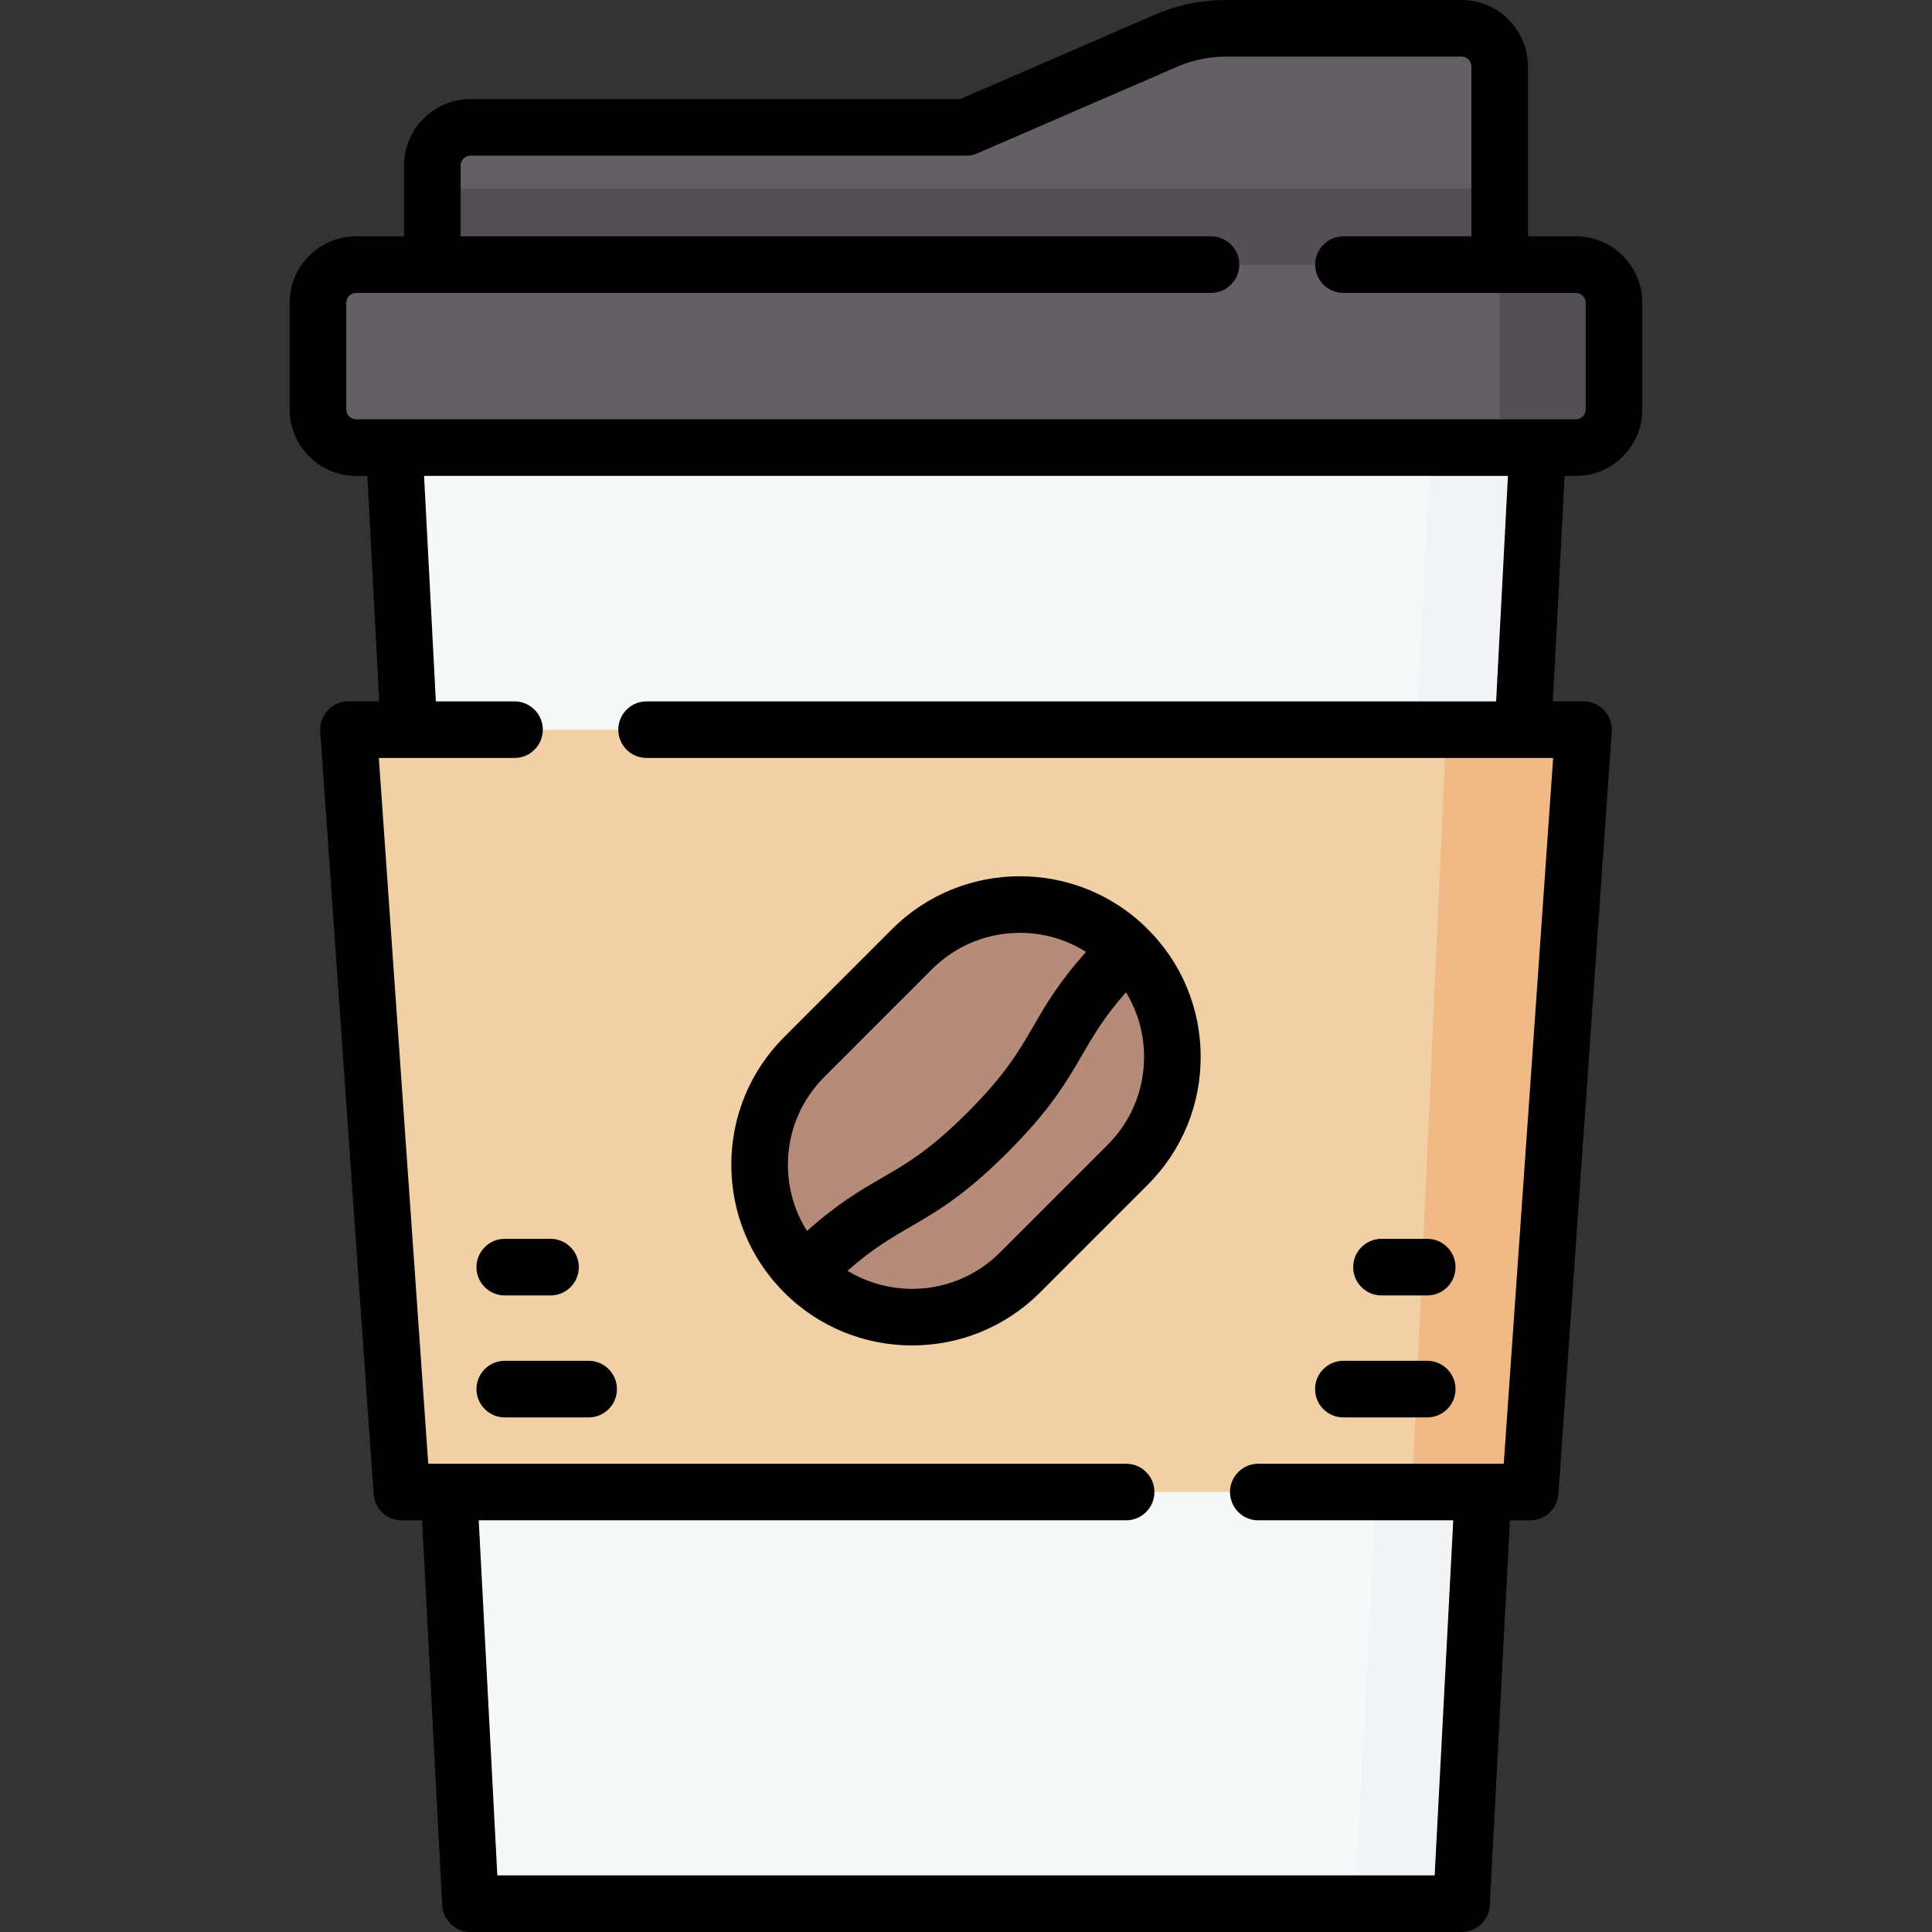 <!-- icon666.com - MILLIONS vector ICONS FREE --><svg width='40px' height='40px' enable-background="new 0 0 512 512" viewBox="0 0 512 512" xmlns="http://www.w3.org/2000/svg"><rect x="0" y="0" width="512" height="512" fill="#333333" stroke="none"/><g><g><path d="m417.626 118.618h-323.252c-5.579 0-10.102-4.523-10.102-10.102v-28.284c0-5.579 4.523-10.102 10.102-10.102h323.252c5.579 0 10.102 4.523 10.102 10.102v28.285c0 5.578-4.523 10.101-10.102 10.101z" fill="#665e66"></path></g><g><path d="m397.423 70.13v48.488h20.203c5.579 0 10.102-4.523 10.102-10.102v-28.284c0-5.579-4.523-10.102-10.102-10.102z" fill="#544f57"></path></g><g><path d="m104.476 118.618 20.203 385.882h262.642l20.203-385.882z" fill="#f6f9f9"></path></g><g><path d="m379.24 118.618-20.203 385.882h28.284l20.203-385.882z" fill="#f1f4f6"></path></g><g><path d="m308.922 10.831-52.922 22.933h-131.321c-5.579 0-10.102 4.523-10.102 10.102v26.264h282.846v-52.528c0-5.579-4.523-10.102-10.102-10.102h-62.333c-5.527 0-10.995 1.134-16.066 3.331z" fill="#665e66"></path></g><g><path d="m114.577 49.927h282.846v20.203h-282.846z" fill="#544f57"></path></g><g><path d="m92.354 193.37 14.142 202.032h299.008l14.142-202.032z" fill="#f1d0a5"></path></g><g><path d="m383.28 193.37-9.091 202.032h31.315l14.142-202.032z" fill="#f1b986"></path></g><g><g><path d="m298.858 308.672c15.78-15.78 15.78-41.364 0-57.143-15.78-15.78-41.364-15.78-57.143 0-5.206 5.206-23.366 23.366-28.572 28.572-15.78 15.78-15.78 41.364 0 57.143 15.78 15.78 41.364 15.78 57.143 0 5.206-5.206 23.366-23.366 28.572-28.572z" fill="#b78b7a"></path></g></g><g><path d="m417.626 62.63h-12.703v-45.028c0-9.706-7.896-17.602-17.602-17.602h-62.333c-6.591 0-13 1.329-19.048 3.949l-51.496 22.315h-129.765c-9.706 0-17.602 7.896-17.602 17.602v18.764h-12.703c-9.706 0-17.602 7.896-17.602 17.602v28.285c0 9.705 7.896 17.602 17.602 17.602h2.988l3.126 59.752h-8.134c-2.08 0-4.067.864-5.485 2.385s-2.142 3.563-1.996 5.639l14.142 202.032c.275 3.93 3.543 6.977 7.482 6.977h5.357l5.338 101.989c.208 3.984 3.5 7.108 7.49 7.108h262.64c3.99 0 7.281-3.124 7.49-7.108l5.338-101.989h5.357c3.939 0 7.207-3.047 7.482-6.977l14.142-202.032c.146-2.075-.578-4.117-1.996-5.639-1.418-1.521-3.405-2.385-5.485-2.385h-8.134l3.126-59.752h2.988c9.706 0 17.602-7.896 17.602-17.602v-28.286c-.004-9.705-7.9-17.601-17.606-17.601zm-21.134 123.24h-225.135c-4.142 0-7.5 3.357-7.5 7.5s3.358 7.5 7.5 7.5h240.246l-13.092 187.032h-65.046c-4.142 0-7.5 3.357-7.5 7.5s3.358 7.5 7.5 7.5h51.663l-4.926 94.098h-248.404l-4.925-94.098h171.556c4.142 0 7.5-3.357 7.5-7.5s-3.358-7.5-7.5-7.5h-184.94l-13.092-187.032h35.951c4.142 0 7.5-3.357 7.5-7.5s-3.358-7.5-7.5-7.5h-20.84l-3.126-59.752h287.235zm23.736-77.353c0 1.435-1.167 2.602-2.602 2.602h-323.252c-1.435 0-2.602-1.167-2.602-2.602v-28.286c0-1.435 1.167-2.602 2.602-2.602h226.555c4.142 0 7.5-3.357 7.5-7.5s-3.358-7.5-7.5-7.5h-198.852v-18.763c0-1.435 1.167-2.602 2.602-2.602h131.321c1.026 0 2.041-.211 2.982-.618l52.922-22.934c4.154-1.8 8.556-2.713 13.084-2.713h62.333c1.435 0 2.602 1.167 2.602 2.602v45.029h-33.886c-4.142 0-7.5 3.357-7.5 7.5s3.358 7.5 7.5 7.5h61.589c1.435 0 2.602 1.167 2.602 2.602z"></path><path d="m241.714 356.557c12.268 0 24.536-4.67 33.875-14.009l28.572-28.572c9.048-9.049 14.032-21.079 14.032-33.875s-4.983-24.827-14.032-33.876c-18.679-18.678-49.072-18.678-67.75 0l-28.572 28.572c-9.048 9.049-14.032 21.079-14.032 33.875s4.983 24.827 14.032 33.876c9.34 9.339 21.608 14.009 33.875 14.009zm51.84-53.189-28.572 28.572c-10.941 10.941-27.728 12.544-40.392 4.827 6.628-5.822 11.505-8.656 16.594-11.602 7.091-4.105 14.423-8.35 25.833-19.76s15.655-18.742 19.76-25.833c2.948-5.092 5.783-9.972 11.612-16.605 3.127 5.109 4.804 10.991 4.804 17.133-.001 8.79-3.423 17.053-9.639 23.268zm-75.108-17.964 28.572-28.572c6.416-6.416 14.841-9.623 23.268-9.623 6.101 0 12.199 1.691 17.538 5.055-7.272 8.124-10.697 14.039-14.028 19.793-3.788 6.542-7.365 12.722-17.385 22.741-10.02 10.021-16.2 13.599-22.742 17.386-5.756 3.333-11.671 6.758-19.797 14.031-3.292-5.203-5.064-11.235-5.064-17.543 0-8.789 3.422-17.053 9.638-23.268z"></path><path d="m366.108 343.303h12.122c4.142 0 7.5-3.357 7.5-7.5s-3.358-7.5-7.5-7.5h-12.122c-4.142 0-7.5 3.357-7.5 7.5s3.358 7.5 7.5 7.5z"></path><path d="m356.006 375.628h22.224c4.142 0 7.5-3.357 7.5-7.5s-3.358-7.5-7.5-7.5h-22.224c-4.142 0-7.5 3.357-7.5 7.5s3.358 7.5 7.5 7.5z"></path><path d="m126.271 335.803c0 4.143 3.358 7.5 7.5 7.5h12.122c4.142 0 7.5-3.357 7.5-7.5s-3.358-7.5-7.5-7.5h-12.122c-4.143 0-7.5 3.357-7.5 7.5z"></path><path d="m126.271 368.128c0 4.143 3.358 7.5 7.5 7.5h22.224c4.142 0 7.5-3.357 7.5-7.5s-3.358-7.5-7.5-7.5h-22.224c-4.143 0-7.5 3.357-7.5 7.5z"></path></g></g></svg>